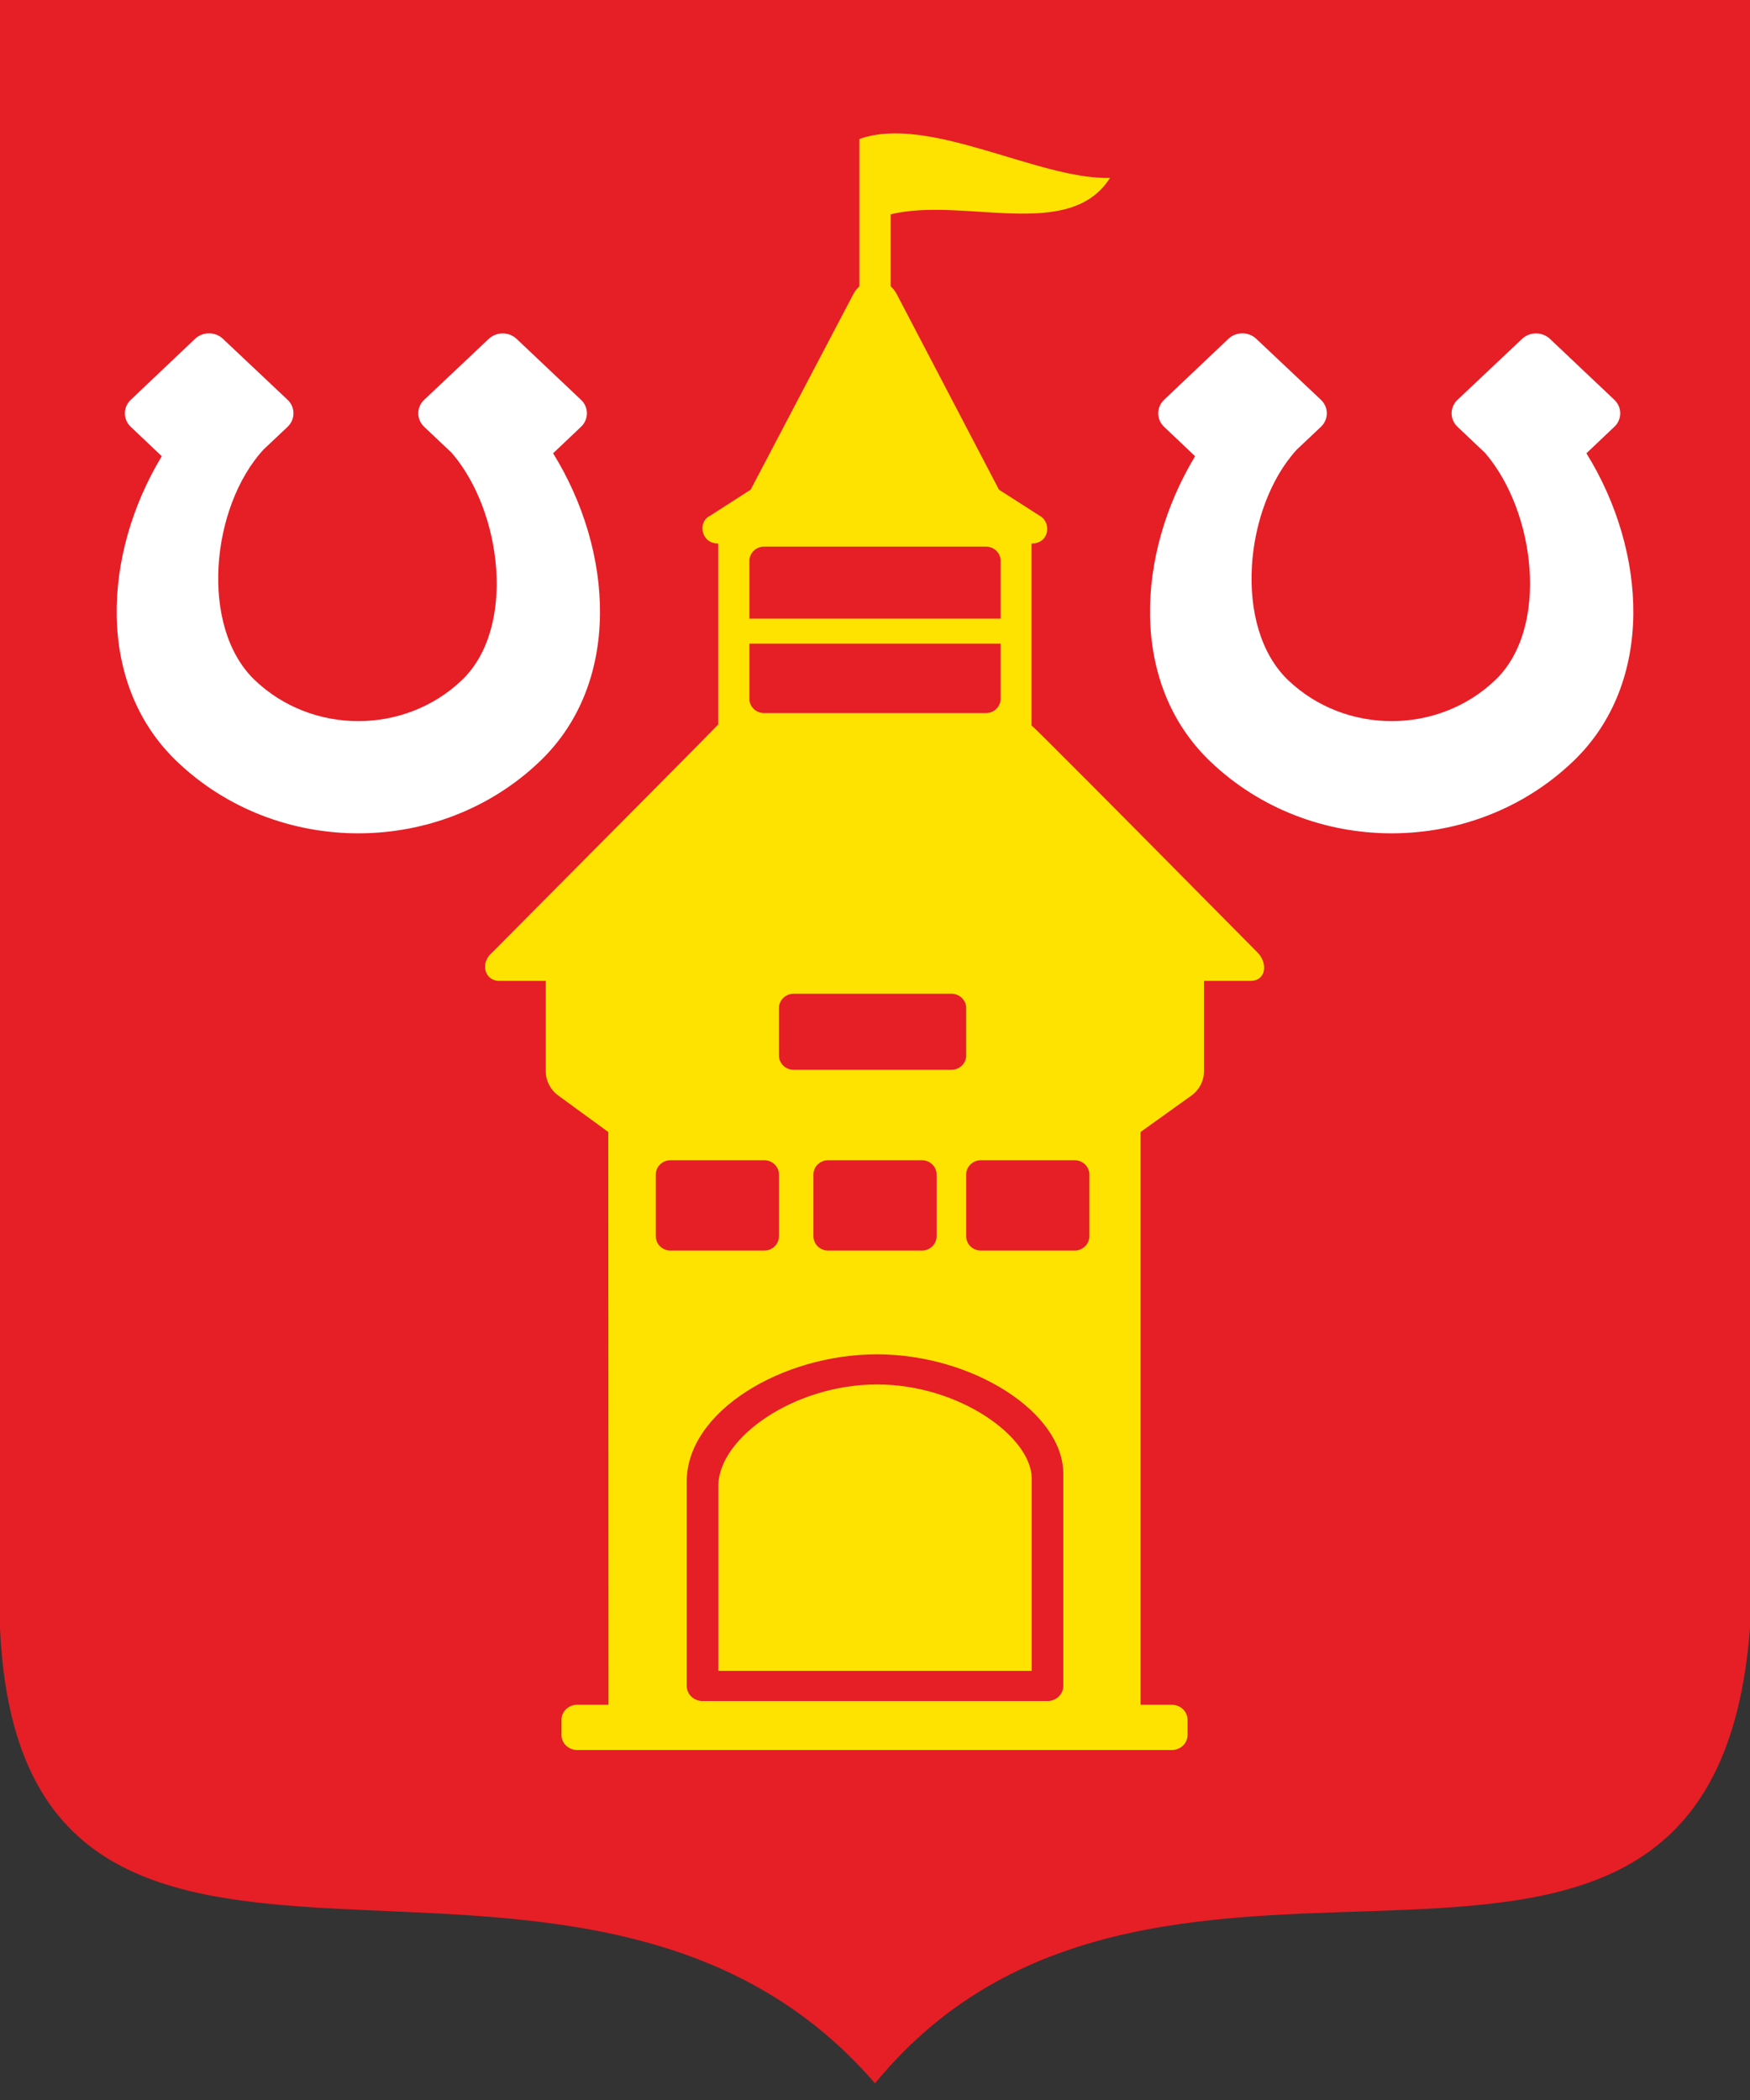 <svg width="50px" height="60px" viewBox="0 0 50 60" version="1.1" xmlns="http://www.w3.org/2000/svg" xmlns:xlink="http://www.w3.org/1999/xlink">
            <rect x="0" y="0" width="50" height="60" fill="#333333" stroke="none"/>
            <g id="Page-1" stroke="none" stroke-width="1" fill="none" fill-rule="evenodd">
                <g id="Desktop" transform="translate(-1314, -22)">
                    <g id="Герб" transform="translate(1314, 22)">
                        <path d="M0,0 L50,0 C50,31.014 50,46.521 50,46.521 C48.901,60.709 33.261,49.451 25,59.524 C16.456,49.626 0.636,60.441 0,46.521 C6.43506955e-14,46.521 6.43506955e-14,31.014 0,0 Z" id="Path-2-Copy" fill="#E61E26"></path>
                        <path d="M12.906,12.939 C14.35,14.612 14.753,17.942 13.2,19.429 C11.564,20.995 8.912,20.995 7.277,19.429 C5.694,17.913 6.023,14.483 7.529,12.844 L8.217,12.195 C8.218,12.193 8.22,12.191 8.222,12.189 C8.442,11.976 8.439,11.633 8.216,11.422 L6.369,9.68 C6.148,9.471 5.793,9.472 5.573,9.681 L3.736,11.423 C3.734,11.425 3.733,11.426 3.732,11.427 C3.512,11.64 3.513,11.983 3.735,12.194 L4.622,13.035 C2.936,15.822 2.731,19.531 5.052,21.753 C7.916,24.495 12.56,24.495 15.425,21.752 C17.769,19.508 17.535,15.747 15.803,12.951 L16.601,12.194 C16.602,12.193 16.603,12.191 16.605,12.19 C16.825,11.977 16.823,11.633 16.6,11.423 L14.76,9.682 C14.539,9.474 14.185,9.474 13.964,9.682 L12.12,11.423 C12.118,11.424 12.116,11.426 12.115,11.427 C11.895,11.64 11.897,11.984 12.119,12.194 L12.906,12.939 Z" id="Combined-Shape" fill="#FFFFFF" fill-rule="nonzero"></path>
                        <path d="M42.429,12.939 C43.874,14.612 44.277,17.942 42.724,19.429 C41.088,20.995 38.436,20.995 36.8,19.429 C35.217,17.913 35.547,14.483 37.053,12.844 L37.74,12.195 C37.742,12.193 37.744,12.191 37.746,12.189 C37.966,11.976 37.963,11.633 37.74,11.422 L35.893,9.68 C35.672,9.471 35.317,9.472 35.097,9.681 L33.259,11.423 C33.258,11.425 33.257,11.426 33.256,11.427 C33.036,11.64 33.037,11.983 33.259,12.194 L34.146,13.035 C32.46,15.822 32.255,19.531 34.576,21.753 C37.44,24.495 42.084,24.495 44.948,21.752 C47.293,19.508 47.059,15.747 45.326,12.951 L46.124,12.194 C46.126,12.193 46.127,12.191 46.129,12.19 C46.349,11.977 46.346,11.633 46.124,11.423 L44.284,9.682 C44.063,9.474 43.709,9.474 43.488,9.682 L41.644,11.423 C41.642,11.424 41.64,11.426 41.638,11.427 C41.419,11.64 41.42,11.984 41.643,12.194 L42.429,12.939 Z" id="Combined-Shape-Copy" fill="#FFFFFF" fill-rule="nonzero"></path>
                        <g id="Башня" transform="translate(13.81, 3.81)">
                            <path d="M0.259,23.398 C4.523,19.107 6.673,16.938 6.709,16.89 L6.709,11.719 C6.207,11.72 6.122,11.095 6.472,10.93 L7.637,10.181 L10.563,4.61 C10.846,4.059 11.545,4.066 11.819,4.61 L14.732,10.181 L15.902,10.93 C16.233,11.113 16.182,11.719 15.662,11.72 C15.662,15.179 15.662,16.912 15.662,16.918 C15.707,16.934 17.857,19.094 22.112,23.397 C22.422,23.701 22.37,24.215 21.917,24.215 L20.589,24.215 L20.589,26.802 C20.589,27.072 20.457,27.327 20.233,27.49 L18.777,28.533 L18.777,44.898 L19.673,44.898 C19.92,44.898 20.12,45.091 20.12,45.329 L20.12,45.76 C20.12,45.998 19.92,46.19 19.673,46.19 L2.68,46.19 C2.432,46.19 2.232,45.998 2.232,45.76 L2.232,45.329 C2.232,45.091 2.432,44.898 2.68,44.898 L3.575,44.898 L3.569,28.533 L2.139,27.49 C1.916,27.327 1.784,27.073 1.784,26.803 L1.784,24.215 L0.456,24.215 C0.022,24.215 -0.098,23.686 0.259,23.398 Z M9.853,29.339 C9.62,29.339 9.431,29.521 9.431,29.746 L9.431,31.513 C9.431,31.738 9.62,31.921 9.853,31.921 L12.528,31.921 C12.761,31.921 12.95,31.738 12.95,31.513 L12.95,29.746 C12.95,29.521 12.761,29.339 12.528,29.339 L9.853,29.339 Z M8.868,24.582 C8.635,24.582 8.446,24.765 8.446,24.99 L8.446,26.349 C8.446,26.574 8.635,26.756 8.868,26.756 L13.372,26.756 C13.605,26.756 13.795,26.574 13.795,26.349 L13.795,24.99 C13.795,24.765 13.605,24.582 13.372,24.582 L8.868,24.582 Z M14.217,29.339 C13.984,29.339 13.795,29.521 13.795,29.746 L13.795,31.513 C13.795,31.738 13.984,31.921 14.217,31.921 L16.891,31.921 C17.125,31.921 17.314,31.738 17.314,31.513 L17.314,29.746 C17.314,29.521 17.125,29.339 16.891,29.339 L14.217,29.339 Z M5.349,29.339 C5.116,29.339 4.927,29.521 4.927,29.746 L4.927,31.513 C4.927,31.738 5.116,31.921 5.349,31.921 L8.023,31.921 C8.257,31.921 8.446,31.738 8.446,31.513 L8.446,29.746 C8.446,29.521 8.257,29.339 8.023,29.339 L5.349,29.339 Z M8.023,11.807 C7.79,11.807 7.601,11.99 7.601,12.215 L7.601,13.865 L14.78,13.865 L14.78,12.215 C14.78,11.99 14.591,11.807 14.358,11.807 L8.023,11.807 Z M7.601,14.581 L7.601,16.156 C7.601,16.381 7.79,16.564 8.023,16.564 L14.358,16.564 C14.591,16.564 14.78,16.381 14.78,16.156 L14.78,14.581 L7.601,14.581 Z" id="Combined-Shape" fill="#FFE300"></path>
                            <path d="M6.714,43.929 L15.667,43.929 L15.667,38.431 C15.667,37.254 13.609,35.746 11.246,35.746 C8.884,35.746 6.714,37.269 6.714,38.647 L6.714,43.929 Z M11.246,34.885 C13.958,34.885 16.57,36.527 16.57,38.301 L16.57,44.36 C16.57,44.598 16.368,44.791 16.118,44.791 L6.263,44.791 C6.013,44.791 5.811,44.598 5.811,44.36 L5.811,38.516 C5.811,36.514 8.535,34.885 11.246,34.885 Z" id="Rectangle-3-Copy-3" fill="#E61E26" fill-rule="nonzero"></path>
                            <path d="M10.743,4.63 L11.638,4.63 L11.638,2.313 C13.742,1.806 16.742,3.105 17.905,1.272 C15.867,1.332 12.734,-0.55 10.743,0.162 C10.743,0.162 10.743,1.651 10.743,4.63 Z" id="Combined-Shape" fill="#FFE300"></path>
                        </g>
                    </g>
                </g>
            </g>
        </svg>
